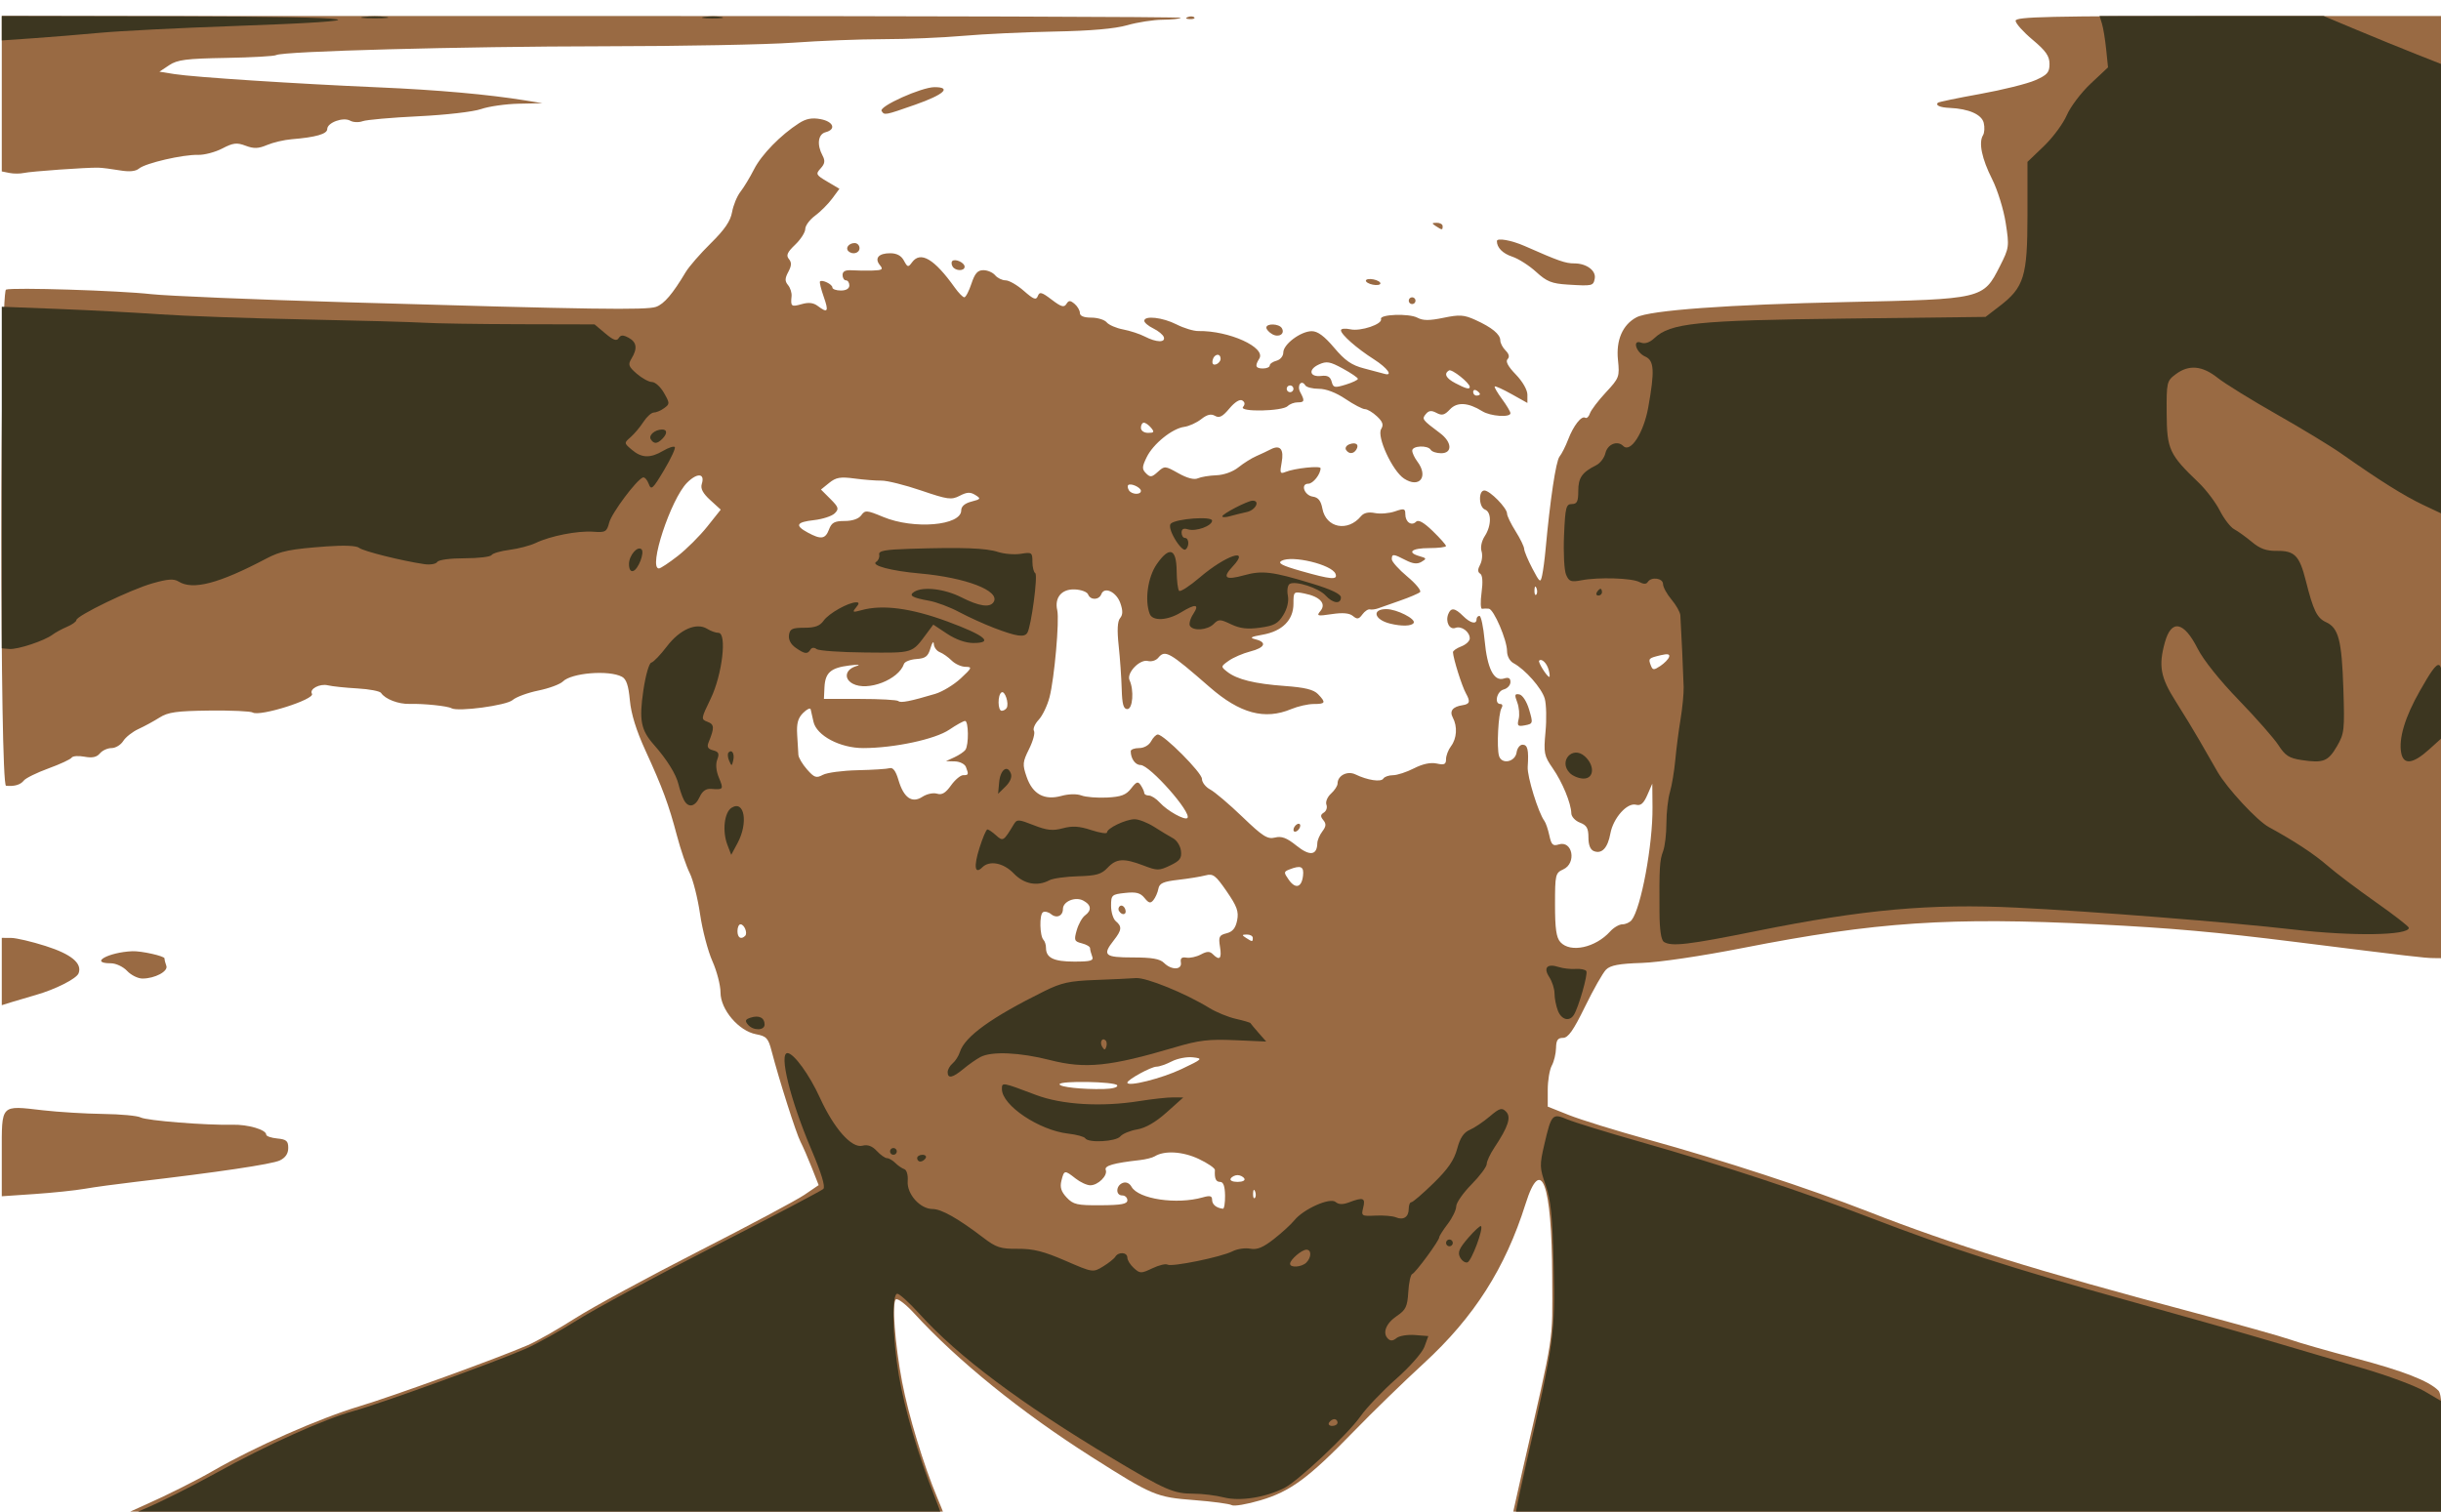 <?xml version="1.0" encoding="UTF-8" standalone="no"?>
<!-- Created with Inkscape (http://www.inkscape.org/) -->

<svg
   xmlns:dc="http://purl.org/dc/elements/1.1/"
   xmlns:cc="http://creativecommons.org/ns#"
   xmlns:rdf="http://www.w3.org/1999/02/22-rdf-syntax-ns#"
   xmlns:svg="http://www.w3.org/2000/svg"
   xmlns="http://www.w3.org/2000/svg"
   xmlns:sodipodi="http://sodipodi.sourceforge.net/DTD/sodipodi-0.dtd"
   xmlns:inkscape="http://www.inkscape.org/namespaces/inkscape"
   id="svg4206"
   version="1.1"
   inkscape:version="0.91 r13725"
   width="216"
   height="133.8"
   viewBox="0 0 216 133.8"
   sodipodi:docname="trumpBicolored.svg">
  <defs
     id="defs4210" />
  <sodipodi:namedview
     pagecolor="#ffffff"
     bordercolor="#666666"
     borderopacity="1"
     objecttolerance="10"
     gridtolerance="10"
     guidetolerance="10"
     inkscape:pageopacity="0"
     inkscape:pageshadow="2"
     inkscape:window-width="1920"
     inkscape:window-height="1005"
     id="namedview4208"
     showgrid="false"
     inkscape:zoom="4.4973681"
     inkscape:cx="113.9541"
     inkscape:cy="56.471591"
     inkscape:window-x="0"
     inkscape:window-y="0"
     inkscape:window-maximized="1"
     inkscape:current-layer="g4216" />
  <g
     id="g4216"
     transform="translate(0.157,1.415)">
    <path
       style="fill:#996a43"
       d="m 9.18,133.5 c 0.165,-0.165 1.778,-0.952 3.585,-1.749 1.807,-0.797 4.471,-2.134 5.921,-2.971 3.682,-2.124 9.412,-4.654 12.964,-5.721 2.995,-0.9 12.244,-4.258 14.907,-5.412 0.774,-0.335 2.669,-1.413 4.212,-2.394 1.543,-0.982 6.445,-3.643 10.893,-5.914 4.449,-2.271 8.659,-4.518 9.356,-4.992 l 1.267,-0.863 -0.598,-1.518 c -0.329,-0.835 -0.783,-1.877 -1.008,-2.316 -0.394,-0.768 -1.881,-5.44 -2.565,-8.061 C 67.823,90.476 67.659,90.301 66.747,90.13 65.213,89.842 63.6,87.948 63.6,86.435 63.6,85.796 63.277,84.547 62.882,83.661 62.487,82.775 61.996,80.903 61.791,79.5 c -0.205,-1.403 -0.616,-3.035 -0.913,-3.627 -0.297,-0.592 -0.805,-2.077 -1.128,-3.3 -0.739,-2.793 -1.276,-4.245 -2.798,-7.566 -0.808,-1.762 -1.266,-3.241 -1.374,-4.437 -0.118,-1.3 -0.31,-1.873 -0.697,-2.081 -1.147,-0.614 -4.462,-0.35 -5.229,0.417 -0.248,0.248 -1.228,0.61 -2.176,0.804 -0.949,0.194 -1.972,0.572 -2.275,0.84 -0.54,0.479 -4.844,1.055 -5.408,0.725 -0.338,-0.198 -2.481,-0.42 -3.719,-0.384 -0.98,0.028 -2.158,-0.427 -2.513,-0.972 -0.105,-0.16 -1.05,-0.339 -2.1,-0.398 -1.05,-0.059 -2.226,-0.183 -2.613,-0.276 -0.71,-0.172 -1.657,0.334 -1.401,0.748 0.303,0.49 -4.615,2.047 -5.242,1.66 -0.189,-0.117 -1.917,-0.194 -3.839,-0.172 -2.886,0.034 -3.653,0.141 -4.405,0.618 -0.5,0.317 -1.341,0.775 -1.869,1.017 -0.527,0.242 -1.133,0.72 -1.347,1.063 C 10.531,64.52 10.067,64.8 9.715,64.8 9.362,64.8 8.897,65.013 8.681,65.273 8.402,65.609 8.007,65.693 7.318,65.564 6.784,65.464 6.273,65.501 6.183,65.647 6.092,65.793 5.171,66.222 4.136,66.599 3.101,66.977 2.118,67.46 1.952,67.672 1.656,68.05 1.125,68.207 0.375,68.136 c -0.55,-0.052 -0.55,-43.724 0,-43.917 0.599,-0.21 10.027,0.084 12.825,0.4 1.403,0.158 9.232,0.484 17.4,0.724 21.638,0.635 26.462,0.705 27.3,0.401 0.715,-0.26 1.46,-1.134 2.621,-3.077 0.291,-0.486 1.289,-1.634 2.219,-2.55 1.228,-1.21 1.743,-1.966 1.883,-2.76 0.106,-0.602 0.44,-1.412 0.743,-1.8 0.303,-0.388 0.845,-1.284 1.204,-1.992 C 67.227,12.271 68.924,10.531 70.541,9.493 71.174,9.086 71.693,8.988 72.455,9.131 73.594,9.345 73.86,10.036 72.9,10.287 c -0.669,0.175 -0.792,1.093 -0.276,2.058 0.251,0.47 0.215,0.726 -0.163,1.143 -0.456,0.504 -0.418,0.578 0.588,1.172 l 1.074,0.634 -0.644,0.871 c -0.354,0.479 -1.034,1.16 -1.511,1.512 C 71.49,18.029 71.1,18.559 71.1,18.853 c 0,0.294 -0.403,0.921 -0.895,1.392 -0.697,0.668 -0.82,0.947 -0.555,1.266 0.255,0.307 0.242,0.592 -0.051,1.139 -0.309,0.577 -0.314,0.822 -0.023,1.172 0.202,0.243 0.342,0.687 0.311,0.985 -0.094,0.904 -0.021,0.961 0.892,0.699 0.616,-0.177 1.043,-0.128 1.425,0.161 0.886,0.672 0.994,0.505 0.529,-0.814 C 72.492,24.167 72.343,23.557 72.404,23.496 72.593,23.307 73.5,23.75 73.5,24.032 73.5,24.179 73.838,24.3 74.25,24.3 74.717,24.3 75,24.13 75,23.85 75,23.602 74.865,23.4 74.7,23.4 c -0.165,0 -0.3,-0.213 -0.3,-0.473 0,-0.329 0.251,-0.456 0.825,-0.418 0.454,0.03 1.28,0.04 1.837,0.023 0.85,-0.027 0.954,-0.102 0.649,-0.469 C 77.202,21.45 77.581,21 78.607,21 c 0.589,0 0.985,0.212 1.222,0.654 0.321,0.6 0.381,0.612 0.719,0.15 0.751,-1.027 1.971,-0.305 3.782,2.237 0.336,0.472 0.716,0.859 0.843,0.859 0.127,0 0.41,-0.54 0.628,-1.2 0.304,-0.92 0.551,-1.2 1.061,-1.2 0.366,0 0.833,0.203 1.039,0.45 0.205,0.247 0.622,0.45 0.926,0.45 0.304,0 1.029,0.418 1.611,0.929 0.874,0.767 1.09,0.847 1.24,0.457 0.154,-0.4 0.341,-0.351 1.226,0.324 0.834,0.636 1.096,0.714 1.298,0.387 0.209,-0.338 0.335,-0.341 0.726,-0.017 C 95.187,25.697 95.4,26.059 95.4,26.287 95.4,26.556 95.753,26.7 96.413,26.7 c 0.557,0 1.17,0.188 1.361,0.419 0.191,0.23 0.844,0.512 1.451,0.626 0.607,0.114 1.473,0.398 1.924,0.631 1.015,0.525 1.841,0.549 1.678,0.049 -0.067,-0.206 -0.483,-0.551 -0.925,-0.766 -0.442,-0.215 -0.803,-0.519 -0.803,-0.675 0,-0.489 1.623,-0.309 2.85,0.316 0.647,0.33 1.52,0.594 1.938,0.587 2.705,-0.046 6.013,1.455 5.386,2.444 C 110.864,30.979 110.947,31.2 111.6,31.2 c 0.33,0 0.6,-0.119 0.6,-0.265 0,-0.146 0.27,-0.336 0.6,-0.422 0.335,-0.088 0.6,-0.409 0.6,-0.729 0,-0.728 1.547,-1.885 2.52,-1.885 0.522,0 1.113,0.437 1.981,1.466 0.963,1.142 1.547,1.546 2.643,1.829 0.774,0.2 1.575,0.413 1.782,0.474 0.833,0.247 0.297,-0.511 -0.9,-1.274 -1.523,-0.97 -2.925,-2.205 -2.925,-2.576 0,-0.147 0.378,-0.185 0.84,-0.083 0.905,0.199 2.863,-0.462 2.705,-0.913 -0.146,-0.418 2.481,-0.511 3.222,-0.114 0.494,0.264 1.055,0.266 2.305,0.007 1.421,-0.295 1.814,-0.269 2.815,0.184 1.471,0.666 2.213,1.276 2.213,1.818 0,0.234 0.211,0.636 0.469,0.894 0.31,0.31 0.368,0.57 0.172,0.766 -0.196,0.196 0.052,0.657 0.731,1.355 C 134.571,32.35 135,33.097 135,33.522 l 0,0.73 -1.396,-0.78 c -0.768,-0.429 -1.441,-0.735 -1.496,-0.679 -0.056,0.055 0.235,0.556 0.646,1.113 0.411,0.556 0.746,1.121 0.746,1.254 0,0.397 -1.77,0.274 -2.486,-0.173 -1.262,-0.787 -2.239,-0.842 -2.872,-0.162 -0.47,0.504 -0.703,0.565 -1.182,0.309 -0.451,-0.241 -0.682,-0.217 -0.944,0.098 -0.373,0.45 -0.337,0.498 1.259,1.695 1.058,0.793 1.109,1.775 0.093,1.775 -0.403,0 -0.816,-0.135 -0.918,-0.3 -0.268,-0.433 -1.652,-0.37 -1.64,0.075 0.005,0.206 0.208,0.637 0.45,0.957 1.016,1.343 0.189,2.406 -1.176,1.512 -1.03,-0.675 -2.434,-3.718 -2.023,-4.385 0.23,-0.373 0.141,-0.642 -0.373,-1.125 C 121.315,35.086 120.837,34.8 120.624,34.8 c -0.213,0 -0.987,-0.405 -1.721,-0.9 -0.831,-0.561 -1.717,-0.9 -2.351,-0.9 -0.559,0 -1.102,-0.137 -1.206,-0.305 -0.343,-0.556 -0.765,0.012 -0.448,0.603 C 115.315,34.075 115.281,34.2 114.66,34.2 c -0.297,0 -0.688,0.148 -0.868,0.328 -0.468,0.468 -4.341,0.543 -3.954,0.077 0.193,-0.232 0.17,-0.426 -0.069,-0.574 -0.218,-0.135 -0.666,0.145 -1.14,0.713 -0.6,0.719 -0.893,0.869 -1.27,0.65 -0.352,-0.204 -0.698,-0.121 -1.226,0.294 -0.405,0.318 -1.078,0.624 -1.496,0.68 -1.066,0.143 -2.752,1.504 -3.326,2.686 -0.419,0.862 -0.427,1.054 -0.057,1.426 0.371,0.373 0.508,0.356 1.042,-0.127 0.601,-0.544 0.644,-0.541 1.823,0.122 0.772,0.434 1.392,0.596 1.719,0.449 0.281,-0.127 1.019,-0.248 1.639,-0.271 0.664,-0.024 1.466,-0.312 1.95,-0.701 0.452,-0.363 1.159,-0.808 1.572,-0.989 0.412,-0.18 0.992,-0.453 1.287,-0.606 0.838,-0.433 1.189,-0.01 0.969,1.167 -0.176,0.94 -0.138,1.031 0.348,0.833 0.801,-0.328 3.096,-0.569 3.096,-0.326 0,0.527 -0.666,1.369 -1.083,1.369 -0.72,0 -0.357,1.036 0.401,1.145 0.478,0.068 0.712,0.364 0.843,1.061 0.321,1.709 2.241,2.087 3.414,0.673 0.251,-0.302 0.664,-0.396 1.235,-0.282 0.472,0.094 1.271,0.028 1.774,-0.147 0.809,-0.282 0.915,-0.254 0.915,0.248 0,0.697 0.545,1.077 0.956,0.666 0.206,-0.206 0.683,0.064 1.474,0.831 0.643,0.624 1.17,1.218 1.17,1.32 0,0.102 -0.675,0.185 -1.5,0.185 -1.555,0 -2.001,0.389 -0.825,0.72 0.611,0.172 0.626,0.219 0.157,0.496 -0.374,0.221 -0.766,0.178 -1.41,-0.155 C 123.137,47.6 123,47.592 123,48.086 c 0,0.213 0.619,0.904 1.375,1.535 0.756,0.632 1.262,1.25 1.125,1.374 -0.137,0.124 -0.925,0.46 -1.75,0.748 -0.825,0.287 -1.702,0.597 -1.95,0.687 -0.247,0.091 -0.58,0.134 -0.739,0.096 -0.159,-0.038 -0.458,0.163 -0.666,0.447 -0.309,0.423 -0.459,0.448 -0.834,0.137 -0.315,-0.261 -0.896,-0.313 -1.869,-0.167 -1.287,0.193 -1.376,0.168 -1.003,-0.281 0.534,-0.644 -0.039,-1.267 -1.419,-1.543 -0.954,-0.191 -0.971,-0.174 -0.971,0.907 0,1.44 -0.986,2.431 -2.727,2.739 -1.066,0.189 -1.188,0.269 -0.63,0.41 1.047,0.264 0.84,0.739 -0.467,1.075 -0.642,0.165 -1.496,0.533 -1.897,0.817 -0.716,0.508 -0.719,0.525 -0.143,0.978 0.867,0.682 2.422,1.065 5.114,1.261 1.767,0.129 2.539,0.319 2.925,0.722 0.72,0.751 0.667,0.872 -0.385,0.872 -0.5,0 -1.394,0.203 -1.987,0.45 -2.348,0.981 -4.536,0.392 -7.212,-1.941 -3.607,-3.145 -3.946,-3.337 -4.566,-2.59 -0.191,0.23 -0.597,0.354 -0.901,0.274 -0.718,-0.188 -1.918,1.063 -1.629,1.696 C 100.206,59.686 100.078,61.35 99.6,61.35 c -0.344,0 -0.462,-0.422 -0.5,-1.8 -0.028,-0.99 -0.148,-2.708 -0.268,-3.818 -0.148,-1.37 -0.108,-2.15 0.125,-2.431 0.249,-0.3 0.255,-0.663 0.024,-1.327 -0.347,-0.995 -1.412,-1.503 -1.681,-0.801 -0.207,0.54 -0.969,0.556 -1.173,0.025 -0.085,-0.221 -0.618,-0.419 -1.185,-0.441 -1.159,-0.044 -1.802,0.725 -1.544,1.846 0.204,0.885 -0.254,6.04 -0.684,7.697 -0.193,0.743 -0.626,1.644 -0.964,2.003 -0.337,0.359 -0.523,0.799 -0.412,0.978 0.111,0.179 -0.084,0.898 -0.431,1.597 -0.579,1.164 -0.597,1.374 -0.218,2.472 0.53,1.535 1.568,2.101 3.084,1.682 0.641,-0.177 1.358,-0.191 1.768,-0.036 0.379,0.144 1.396,0.226 2.261,0.183 1.252,-0.063 1.686,-0.227 2.133,-0.804 0.477,-0.615 0.607,-0.657 0.859,-0.275 0.164,0.247 0.3,0.551 0.302,0.675 0.002,0.124 0.186,0.225 0.408,0.225 0.222,0 0.66,0.284 0.974,0.631 0.655,0.724 2.203,1.588 2.433,1.359 C 105.344,70.556 101.585,66.3 100.77,66.3 100.302,66.3 99.9,65.733 99.9,65.075 99.9,64.924 100.233,64.8 100.639,64.8 c 0.432,0 0.873,-0.249 1.061,-0.6 0.177,-0.33 0.444,-0.6 0.593,-0.6 0.542,0 3.907,3.379 3.907,3.923 0,0.307 0.329,0.731 0.73,0.943 0.402,0.212 1.682,1.299 2.845,2.417 1.81,1.739 2.226,2.004 2.887,1.838 0.591,-0.148 1.039,0.021 1.914,0.724 1.167,0.938 1.812,0.857 1.834,-0.229 0.005,-0.256 0.205,-0.724 0.445,-1.04 0.336,-0.444 0.355,-0.672 0.085,-0.998 -0.27,-0.326 -0.259,-0.479 0.049,-0.669 0.22,-0.136 0.321,-0.45 0.226,-0.699 -0.095,-0.249 0.087,-0.688 0.406,-0.977 0.319,-0.289 0.58,-0.69 0.58,-0.891 0,-0.713 0.868,-1.156 1.585,-0.809 1.066,0.516 2.263,0.696 2.464,0.37 0.102,-0.166 0.487,-0.301 0.855,-0.301 0.368,0 1.204,-0.273 1.857,-0.607 0.774,-0.395 1.476,-0.544 2.013,-0.426 0.672,0.147 0.825,0.076 0.825,-0.386 0,-0.312 0.198,-0.829 0.44,-1.149 0.516,-0.683 0.583,-1.742 0.159,-2.534 -0.31,-0.579 -0.011,-0.962 0.853,-1.093 0.656,-0.099 0.718,-0.315 0.305,-1.055 -0.351,-0.628 -1.111,-3.041 -1.144,-3.633 -0.007,-0.128 0.324,-0.361 0.737,-0.518 0.412,-0.157 0.75,-0.474 0.75,-0.706 0,-0.595 -0.74,-1.137 -1.273,-0.932 -0.513,0.197 -0.896,-0.533 -0.635,-1.212 0.233,-0.607 0.592,-0.566 1.308,0.15 0.646,0.646 1.2,0.784 1.2,0.3 0,-0.165 0.116,-0.3 0.257,-0.3 0.141,0 0.347,0.974 0.458,2.165 0.232,2.494 0.819,3.66 1.702,3.38 0.418,-0.133 0.583,-0.044 0.583,0.313 0,0.274 -0.27,0.569 -0.6,0.655 -0.613,0.16 -0.86,1.287 -0.282,1.287 0.175,0 0.216,0.165 0.091,0.366 -0.282,0.456 -0.44,3.493 -0.22,4.227 0.236,0.787 1.435,0.542 1.557,-0.317 0.053,-0.371 0.289,-0.675 0.525,-0.675 0.451,0 0.556,0.452 0.456,1.968 -0.056,0.84 0.943,4.069 1.479,4.782 0.124,0.165 0.32,0.744 0.437,1.287 0.176,0.821 0.314,0.954 0.822,0.793 1.23,-0.39 1.609,1.659 0.408,2.206 -0.695,0.317 -0.729,0.459 -0.729,3.123 -1e-5,2.126 0.113,2.916 0.475,3.316 0.882,0.975 3.098,0.5 4.404,-0.944 C 142.636,80.684 143.125,80.4 143.41,80.4 c 0.284,0 0.651,-0.169 0.814,-0.375 0.835,-1.052 1.876,-6.678 1.846,-9.975 l -0.019,-2.1 -0.439,1.006 c -0.327,0.748 -0.584,0.969 -1.002,0.859 -0.786,-0.206 -2.015,1.176 -2.268,2.549 -0.235,1.277 -0.75,1.829 -1.454,1.559 -0.319,-0.122 -0.488,-0.542 -0.488,-1.213 0,-0.818 -0.152,-1.083 -0.75,-1.31 -0.412,-0.157 -0.756,-0.525 -0.763,-0.818 -0.022,-0.902 -0.786,-2.755 -1.65,-4.001 -0.763,-1.101 -0.809,-1.335 -0.634,-3.224 0.104,-1.12 0.073,-2.441 -0.069,-2.935 -0.263,-0.918 -1.731,-2.585 -2.762,-3.137 -0.332,-0.178 -0.573,-0.626 -0.573,-1.066 0,-0.979 -1.172,-3.709 -1.612,-3.756 -0.186,-0.02 -0.453,-0.015 -0.593,0.01 -0.14,0.025 -0.163,-0.62 -0.051,-1.432 0.13,-0.948 0.087,-1.549 -0.121,-1.678 -0.23,-0.142 -0.232,-0.374 -0.007,-0.794 0.175,-0.326 0.231,-0.865 0.126,-1.196 -0.11,-0.347 0.01,-0.911 0.283,-1.328 0.6,-0.916 0.613,-2.129 0.025,-2.354 C 130.695,43.479 130.646,42 131.194,42 c 0.487,0 2.006,1.55 2.006,2.047 0,0.2 0.338,0.899 0.75,1.553 0.412,0.653 0.756,1.36 0.764,1.569 0.007,0.21 0.333,0.988 0.723,1.731 0.667,1.27 0.719,1.306 0.87,0.6 0.088,-0.412 0.223,-1.425 0.298,-2.25 0.406,-4.439 0.918,-7.852 1.237,-8.25 0.198,-0.247 0.54,-0.922 0.759,-1.5 0.47,-1.236 1.182,-2.146 1.518,-1.939 0.131,0.081 0.316,-0.091 0.412,-0.382 0.095,-0.291 0.729,-1.127 1.408,-1.857 1.189,-1.279 1.229,-1.385 1.074,-2.888 -0.18,-1.742 0.413,-3.106 1.634,-3.759 1.173,-0.628 8.141,-1.134 18.661,-1.356 11.991,-0.253 12.027,-0.261 13.495,-3.158 0.831,-1.639 0.846,-1.751 0.521,-3.845 -0.184,-1.186 -0.724,-2.927 -1.199,-3.869 -0.913,-1.81 -1.211,-3.24 -0.81,-3.889 0.133,-0.216 0.162,-0.711 0.064,-1.102 -0.186,-0.743 -1.328,-1.244 -3.004,-1.319 -0.869,-0.039 -1.289,-0.224 -1.049,-0.461 0.069,-0.068 1.745,-0.416 3.725,-0.773 1.98,-0.357 4.174,-0.902 4.875,-1.21 C 181.012,5.216 181.2,5.003 181.2,4.245 181.2,3.546 180.88,3.088 179.7,2.1 178.875,1.409 178.2,0.654 178.2,0.422 178.2,0.064 181.056,0 197.1,0 l 18.9,0 0,41.7 0,41.7 -0.825,-0.01 c -0.798,-0.01 -1.896,-0.138 -12.225,-1.431 -7.011,-0.877 -10.988,-1.231 -17.55,-1.561 -13.01,-0.654 -19.568,-0.215 -31.35,2.098 -3.669,0.72 -7.403,1.272 -8.941,1.322 -2,0.064 -2.764,0.208 -3.15,0.593 -0.28,0.28 -1.117,1.753 -1.859,3.274 -1.033,2.115 -1.491,2.765 -1.95,2.765 -0.463,0 -0.604,0.206 -0.617,0.9 -0.009,0.495 -0.178,1.195 -0.375,1.555 C 136.961,93.266 136.8,94.23 136.8,95.048 l 0,1.488 1.875,0.748 c 1.031,0.411 4.17,1.383 6.975,2.16 6.637,1.837 14.248,4.328 19.5,6.38 7.592,2.967 14.949,5.251 28.65,8.894 4.043,1.075 7.957,2.173 8.7,2.44 0.743,0.267 3.335,1.01 5.762,1.651 4.213,1.113 6.487,1.997 7.344,2.855 0.298,0.298 0.394,1.819 0.394,6.265 l 0,5.871 -41.25,0 c -22.688,0 -41.247,-0.101 -41.244,-0.225 0.003,-0.124 0.485,-2.317 1.069,-4.875 2.861,-12.514 2.64,-11.068 2.619,-17.1 -0.028,-8.269 -0.972,-10.852 -2.359,-6.45 -1.792,5.689 -4.558,10.026 -8.993,14.1 -1.796,1.65 -4.596,4.373 -6.222,6.052 -3.983,4.112 -5.59,5.297 -8.251,6.083 -1.199,0.354 -2.338,0.546 -2.531,0.427 -0.193,-0.119 -1.689,-0.32 -3.324,-0.447 -3.374,-0.261 -3.666,-0.385 -9.094,-3.833 -6.216,-3.948 -11.867,-8.524 -15.69,-12.704 -0.715,-0.782 -1.437,-1.336 -1.605,-1.233 -0.373,0.231 -0.098,3.928 0.544,7.313 0.558,2.941 1.904,7.368 3.119,10.262 0.501,1.193 0.911,2.272 0.911,2.399 0,0.127 -16.834,0.231 -37.41,0.231 -24.955,0 -37.31,-0.1 -37.11,-0.3 z M 108.246,104.4 c -0.011,-0.813 -0.15,-1.2 -0.431,-1.2 -0.384,0 -0.515,-0.296 -0.466,-1.05 0.011,-0.165 -0.637,-0.608 -1.438,-0.985 -1.415,-0.665 -3.028,-0.76 -3.886,-0.23 -0.203,0.126 -0.798,0.276 -1.322,0.335 -2.335,0.262 -3.156,0.499 -3.014,0.871 0.19,0.496 -0.679,1.358 -1.369,1.358 -0.296,0 -0.881,-0.27 -1.301,-0.6 -0.971,-0.764 -1.014,-0.758 -1.251,0.189 -0.147,0.585 -0.027,0.971 0.462,1.492 0.587,0.625 0.922,0.701 3.016,0.687 1.829,-0.012 2.355,-0.111 2.355,-0.442 0,-0.235 -0.203,-0.427 -0.45,-0.427 -0.605,0 -0.575,-0.871 0.037,-1.106 0.298,-0.115 0.601,0.016 0.781,0.338 0.612,1.093 3.999,1.597 6.307,0.939 0.642,-0.183 0.825,-0.134 0.825,0.222 0,0.41 0.375,0.717 0.956,0.784 0.113,0.013 0.199,-0.516 0.19,-1.176 z m 2.659,-0.356 c -0.096,-0.239 -0.167,-0.168 -0.181,0.181 -0.013,0.316 0.058,0.493 0.158,0.394 0.1,-0.1 0.11,-0.358 0.024,-0.575 z M 109.95,102.9 c -0.102,-0.165 -0.372,-0.3 -0.6,-0.3 -0.228,0 -0.498,0.135 -0.6,0.3 -0.106,0.171 0.153,0.3 0.6,0.3 0.447,0 0.706,-0.129 0.6,-0.3 z M 98.7,94.65 c -0.167,-0.333 -5.1,-0.422 -5.1,-0.092 -1.11e-4,0.246 2.002,0.463 3.9,0.421 0.791,-0.017 1.288,-0.153 1.2,-0.329 z m 5.695,-1.438 c 1.883,-0.896 1.919,-0.934 0.999,-1.039 -0.526,-0.059 -1.363,0.102 -1.86,0.359 C 103.037,92.79 102.428,93 102.182,93 101.706,93 99.6,94.153 99.6,94.414 c 0,0.395 3.041,-0.367 4.795,-1.202 z m -0.057,-9.437 c -0.063,-0.373 0.078,-0.496 0.486,-0.426 0.316,0.055 0.892,-0.071 1.281,-0.279 0.543,-0.291 0.789,-0.296 1.061,-0.024 0.603,0.603 0.803,0.395 0.632,-0.655 -0.144,-0.887 -0.074,-1.032 0.581,-1.196 0.534,-0.134 0.798,-0.456 0.935,-1.14 0.157,-0.785 -0.006,-1.239 -0.923,-2.571 -0.984,-1.428 -1.203,-1.594 -1.877,-1.414 -0.42,0.112 -1.504,0.288 -2.41,0.392 -1.328,0.152 -1.668,0.305 -1.757,0.789 -0.061,0.33 -0.257,0.779 -0.435,0.998 -0.263,0.324 -0.411,0.29 -0.793,-0.181 -0.367,-0.453 -0.74,-0.55 -1.714,-0.445 -1.187,0.128 -1.245,0.182 -1.245,1.144 0,0.555 0.189,1.166 0.42,1.358 0.564,0.468 0.53,0.791 -0.18,1.693 -1.037,1.318 -0.819,1.515 1.681,1.515 1.697,0 2.405,0.124 2.764,0.483 0.66,0.66 1.606,0.633 1.493,-0.042 z m -5.475,-4.554 c -0.095,-0.154 -0.05,-0.355 0.101,-0.448 0.15,-0.093 0.351,0.033 0.445,0.279 0.187,0.486 -0.264,0.625 -0.546,0.169 z m -2.381,4.005 C 96.382,82.964 96.3,82.642 96.3,82.508 c 0,-0.134 -0.328,-0.325 -0.729,-0.426 -0.664,-0.167 -0.704,-0.27 -0.451,-1.158 0.153,-0.536 0.481,-1.124 0.729,-1.308 C 96.468,79.16 96.414,78.682 95.7,78.3 c -0.707,-0.378 -1.8,0.073 -1.8,0.743 0,0.617 -0.562,0.862 -1.05,0.457 -0.233,-0.193 -0.557,-0.269 -0.719,-0.169 -0.329,0.203 -0.288,2.112 0.053,2.452 0.119,0.119 0.217,0.437 0.217,0.707 0,0.877 0.686,1.21 2.492,1.21 1.493,0 1.743,-0.075 1.59,-0.475 z M 110.7,81.6 c 0,-0.165 -0.236,-0.298 -0.525,-0.295 -0.449,0.004 -0.46,0.047 -0.075,0.295 0.566,0.366 0.6,0.366 0.6,0 z M 65.779,81.421 C 66.02,81.18 65.705,80.4 65.368,80.4 65.221,80.4 65.1,80.67 65.1,81 c 0,0.585 0.318,0.782 0.679,0.421 z m 49.366,-5.319 c 0.098,-0.827 -0.193,-0.958 -1.222,-0.551 -0.488,0.193 -0.492,0.26 -0.047,0.895 0.599,0.856 1.145,0.708 1.269,-0.344 z M 82.757,68.836 c 0.431,0.137 0.758,-0.056 1.235,-0.725 C 84.349,67.61 84.834,67.2 85.07,67.2 c 0.484,0 0.504,-0.058 0.247,-0.725 -0.1,-0.261 -0.539,-0.484 -0.975,-0.495 L 83.55,65.959 84.3,65.613 c 0.412,-0.191 0.849,-0.485 0.97,-0.655 0.309,-0.432 0.285,-2.558 -0.029,-2.558 -0.142,0 -0.77,0.347 -1.396,0.772 -1.254,0.851 -4.887,1.627 -7.62,1.628 -2.049,6e-4 -4.128,-1.104 -4.4,-2.335 -0.099,-0.448 -0.21,-0.941 -0.247,-1.095 -0.037,-0.155 -0.339,-0.01 -0.671,0.322 -0.456,0.456 -0.584,0.927 -0.523,1.931 0.044,0.73 0.092,1.53 0.107,1.778 0.014,0.247 0.357,0.827 0.763,1.288 0.644,0.732 0.821,0.793 1.403,0.481 0.367,-0.196 1.752,-0.38 3.079,-0.409 1.327,-0.029 2.604,-0.11 2.839,-0.181 0.284,-0.086 0.54,0.259 0.766,1.033 0.465,1.59 1.199,2.107 2.128,1.498 0.387,-0.253 0.963,-0.375 1.286,-0.273 z m 6.161,-7.584 C 89.154,60.87 88.766,59.685 88.466,59.871 88.11,60.091 88.124,61.5 88.482,61.5 c 0.155,0 0.351,-0.112 0.436,-0.248 z m -6.314,-1.251 c 0.634,-0.19 1.647,-0.804 2.25,-1.365 1.006,-0.936 1.041,-1.021 0.422,-1.028 -0.371,-0.004 -0.922,-0.255 -1.223,-0.556 -0.301,-0.301 -0.774,-0.635 -1.05,-0.741 -0.276,-0.106 -0.514,-0.433 -0.529,-0.727 C 82.458,55.29 82.328,55.455 82.183,55.95 c -0.216,0.74 -0.437,0.912 -1.246,0.969 -0.541,0.038 -1.038,0.233 -1.104,0.433 -0.464,1.393 -3.212,2.455 -4.528,1.751 -0.822,-0.44 -0.665,-1.261 0.297,-1.554 0.451,-0.137 0.213,-0.161 -0.602,-0.059 -1.655,0.207 -2.139,0.635 -2.202,1.947 L 72.75,60.45 l 3.199,0 c 1.76,0 3.285,0.086 3.39,0.19 0.19,0.189 1.069,0.017 3.264,-0.639 z m 54.282,-2.106 c -0.159,-0.609 -0.62,-1.061 -0.849,-0.832 -0.123,0.123 0.702,1.437 0.902,1.437 0.058,0 0.034,-0.272 -0.053,-0.605 z m 10.652,-1.159 c 0.086,-0.257 -0.129,-0.302 -0.734,-0.157 -1.085,0.261 -1.117,0.294 -0.888,0.892 0.17,0.442 0.264,0.449 0.846,0.062 0.36,-0.239 0.709,-0.598 0.776,-0.797 z m -11.733,-6.092 c -0.096,-0.239 -0.167,-0.168 -0.181,0.181 -0.013,0.316 0.058,0.493 0.158,0.394 0.1,-0.1 0.11,-0.358 0.024,-0.575 z m -17.786,-1.266 c -0.313,-0.817 -3.85,-1.67 -4.775,-1.152 -0.369,0.206 0.048,0.425 1.709,0.897 2.695,0.766 3.28,0.815 3.066,0.255 z M 59.818,47.797 c 0.779,-0.607 1.953,-1.778 2.609,-2.602 L 63.62,43.696 62.69,42.847 c -0.653,-0.596 -0.876,-1.02 -0.748,-1.423 0.303,-0.954 -0.396,-1.017 -1.296,-0.117 C 59.197,42.757 57.178,48.9 58.151,48.9 c 0.138,0 0.888,-0.496 1.667,-1.103 z M 73.2,45.45 c 0.233,-0.612 0.488,-0.75 1.385,-0.75 0.685,0 1.239,-0.191 1.469,-0.506 0.344,-0.471 0.48,-0.46 1.948,0.15 2.705,1.124 6.898,0.769 6.898,-0.584 0,-0.352 0.318,-0.626 0.904,-0.777 0.833,-0.216 0.86,-0.262 0.34,-0.586 -0.44,-0.275 -0.742,-0.26 -1.376,0.07 -0.737,0.382 -1.056,0.339 -3.419,-0.466 -1.433,-0.488 -3.009,-0.881 -3.502,-0.874 -0.493,0.007 -1.573,-0.077 -2.4,-0.188 -1.241,-0.166 -1.63,-0.099 -2.231,0.388 l -0.728,0.589 0.831,0.831 c 0.734,0.734 0.779,0.883 0.387,1.275 -0.244,0.244 -1.066,0.514 -1.825,0.6 -1.583,0.178 -1.729,0.47 -0.556,1.106 1.169,0.634 1.55,0.577 1.875,-0.278 z m 27.6,-3.418 c 0,-0.304 -0.914,-0.718 -1.123,-0.509 -0.075,0.075 -0.048,0.281 0.061,0.457 0.239,0.387 1.062,0.428 1.062,0.052 z M 101.7,36.45 C 101.495,36.203 101.208,36 101.063,36 100.918,36 100.8,36.203 100.8,36.45 c 0,0.259 0.271,0.45 0.637,0.45 0.532,0 0.575,-0.074 0.263,-0.45 z m 29.1,-2.982 c 0,-0.073 -0.135,-0.216 -0.3,-0.318 -0.165,-0.102 -0.3,-0.042 -0.3,0.132 0,0.175 0.135,0.318 0.3,0.318 0.165,0 0.3,-0.06 0.3,-0.132 z M 114.3,33 c 0,-0.165 -0.135,-0.3 -0.3,-0.3 -0.165,0 -0.3,0.135 -0.3,0.3 0,0.165 0.135,0.3 0.3,0.3 0.165,0 0.3,-0.135 0.3,-0.3 z m 5.7,-0.882 c 0,-0.1 -0.598,-0.508 -1.329,-0.907 -1.147,-0.627 -1.438,-0.677 -2.124,-0.364 -0.974,0.444 -0.826,1.137 0.215,1.012 0.552,-0.066 0.802,0.073 0.916,0.507 0.141,0.54 0.261,0.566 1.239,0.266 C 119.513,32.449 120,32.218 120,32.118 Z m 9.9,0.717 c 0,-0.351 -1.59,-1.616 -1.838,-1.462 -0.473,0.292 -0.276,0.687 0.563,1.128 0.921,0.485 1.275,0.578 1.275,0.334 z m -22.05,-2.486 c 0,-0.543 -0.587,-0.444 -0.704,0.119 -0.065,0.313 0.048,0.45 0.3,0.366 0.222,-0.074 0.404,-0.292 0.404,-0.485 z m 1.65,103.285 c 0,-0.253 2.007,-1.035 2.657,-1.035 0.317,0 0.895,0.266 1.285,0.59 l 0.708,0.59 -2.325,0.01 c -1.279,0.005 -2.325,-0.064 -2.325,-0.155 z M 0,100.706 c 0,-4.442 -0.155,-4.278 3.648,-3.844 1.376,0.157 3.768,0.302 5.317,0.323 1.548,0.02 3.042,0.159 3.32,0.308 0.531,0.284 5.807,0.704 8.115,0.646 1.38,-0.035 3,0.44 3,0.879 0,0.135 0.439,0.287 0.975,0.339 0.813,0.078 0.975,0.218 0.975,0.84 0,0.5 -0.247,0.865 -0.75,1.105 -0.696,0.334 -5.567,1.057 -12.75,1.893 -1.65,0.192 -3.675,0.468 -4.5,0.613 -0.825,0.145 -2.816,0.354 -4.425,0.464 L 0,104.471 0,100.706 Z M 0,84.579 0,81.6 0.825,81.604 c 0.454,0.002 1.834,0.326 3.068,0.72 2.269,0.724 3.241,1.533 2.903,2.415 C 6.613,85.216 4.725,86.17 3,86.658 2.422,86.821 1.511,87.09 0.975,87.256 L 0,87.558 0,84.579 Z M 11.091,84.525 C 10.74,84.15 10.1,83.85 9.654,83.85 7.689,83.85 9.42,82.874 11.55,82.781 c 0.786,-0.034 2.85,0.425 2.85,0.634 0,0.13 0.073,0.425 0.162,0.657 C 14.749,84.559 13.548,85.2 12.448,85.2 c -0.398,0 -1.009,-0.304 -1.357,-0.675 z M 114.3,72.035 c 0,-0.165 0.135,-0.383 0.3,-0.485 0.165,-0.102 0.3,-0.05 0.3,0.115 0,0.165 -0.135,0.383 -0.3,0.485 -0.165,0.102 -0.3,0.05 -0.3,-0.115 z m 19.927,-9.802 c 0.096,-0.381 0.038,-1.049 -0.128,-1.485 -0.254,-0.668 -0.224,-0.778 0.192,-0.696 0.282,0.056 0.651,0.631 0.861,1.345 0.357,1.211 0.346,1.252 -0.366,1.388 -0.64,0.122 -0.711,0.052 -0.56,-0.552 z M 122.85,53.783 C 121.439,53.436 121.2,52.5 122.522,52.5 c 0.909,0 2.631,0.873 2.414,1.224 -0.178,0.288 -1.055,0.313 -2.085,0.059 z m -3.901,-15.385 c -0.103,-0.166 0.03,-0.385 0.295,-0.487 0.574,-0.22 0.895,0.022 0.618,0.469 -0.249,0.403 -0.67,0.411 -0.914,0.018 z M 112.425,28.166 c -0.289,-0.163 -0.525,-0.425 -0.525,-0.581 0,-0.394 1.118,-0.36 1.366,0.041 0.313,0.506 -0.256,0.871 -0.841,0.54 z M 124.5,25.2 c 0,-0.165 0.135,-0.3 0.3,-0.3 0.165,0 0.3,0.135 0.3,0.3 0,0.165 -0.135,0.3 -0.3,0.3 -0.165,0 -0.3,-0.135 -0.3,-0.3 z m -3.43,-1.486 c -0.319,-0.116 -0.454,-0.285 -0.3,-0.375 0.154,-0.09 0.541,-0.069 0.86,0.046 0.319,0.116 0.454,0.285 0.3,0.375 -0.154,0.09 -0.541,0.069 -0.86,-0.046 z m 17.499,0.062 c -1.417,-0.088 -1.856,-0.264 -2.794,-1.123 -0.612,-0.561 -1.565,-1.169 -2.117,-1.351 C 132.814,21.024 132.3,20.502 132.3,19.925 c 0,-0.308 1.294,-0.077 2.467,0.44 3.026,1.335 3.597,1.534 4.386,1.534 1.08,0 1.941,0.642 1.805,1.345 -0.126,0.652 -0.195,0.667 -2.389,0.532 z M 84.138,22.18 C 84.029,22.004 84.015,21.785 84.107,21.693 84.354,21.446 85.2,21.831 85.2,22.191 c 0,0.407 -0.809,0.399 -1.062,-0.011 z M 74.908,20.808 C 74.628,20.528 74.967,20.1 75.468,20.1 75.705,20.1 75.9,20.302 75.9,20.55 c 0,0.452 -0.633,0.617 -0.992,0.258 z M 126.9,18.6 c -0.385,-0.249 -0.374,-0.291 0.075,-0.295 0.289,-0.003 0.525,0.13 0.525,0.295 0,0.366 -0.034,0.366 -0.6,0 z M 0.675,13.894 0,13.758 0,6.879 0,0 52.25,0 c 28.737,0 52.178,0.072 52.09,0.16 -0.088,0.088 -0.819,0.165 -1.625,0.171 C 101.909,0.337 100.507,0.554 99.6,0.814 98.494,1.13 96.368,1.316 93.15,1.377 90.51,1.427 86.865,1.599 85.05,1.759 83.235,1.918 80.062,2.051 78,2.052 75.938,2.054 72.36,2.194 70.05,2.362 67.74,2.53 60.18,2.674 53.25,2.681 40.675,2.695 24.834,3.12 24.284,3.46 24.125,3.558 22.122,3.672 19.833,3.711 16.315,3.772 15.539,3.872 14.811,4.357 L 13.95,4.931 15.3,5.145 c 1.703,0.27 10.748,0.858 18,1.17 5.269,0.227 9.727,0.624 13.05,1.162 l 1.5,0.243 -2.1,0.044 c -1.155,0.024 -2.656,0.238 -3.335,0.475 -0.692,0.241 -3.133,0.522 -5.55,0.638 -2.373,0.114 -4.592,0.31 -4.931,0.435 C 31.596,9.438 31.1,9.418 30.833,9.268 30.213,8.921 28.8,9.436 28.8,10.009 c 0,0.436 -1.022,0.728 -3.15,0.9 -0.66,0.053 -1.639,0.283 -2.175,0.51 -0.769,0.326 -1.17,0.339 -1.899,0.064 -0.781,-0.295 -1.1,-0.257 -2.065,0.246 -0.627,0.327 -1.596,0.581 -2.151,0.565 -1.323,-0.039 -4.635,0.728 -5.213,1.208 -0.309,0.256 -0.859,0.307 -1.726,0.159 C 9.722,13.541 8.88,13.436 8.55,13.427 c -1.017,-0.026 -5.965,0.325 -6.6,0.468 -0.33,0.074 -0.904,0.074 -1.275,-0.001 z M 77.852,8.404 C 77.604,8.001 81.388,6.3 82.533,6.3 c 1.558,0 0.831,0.663 -1.702,1.551 -2.708,0.95 -2.73,0.954 -2.978,0.552 z m 27.091,-8.309 c 0.217,-0.087 0.475,-0.076 0.575,0.024 0.1,0.1 -0.077,0.171 -0.394,0.158 -0.349,-0.014 -0.421,-0.085 -0.181,-0.181 z"
       id="path4220"
       inkscape:connector-curvature="0" />
    <path
       style="fill:#3c3620"
       d="m 9.783,133.497 c 0.166,-0.166 1.421,-0.767 2.787,-1.335 1.367,-0.568 4.203,-1.984 6.303,-3.148 4.567,-2.53 9.654,-4.823 12.312,-5.55 2.281,-0.624 12.577,-4.352 15.164,-5.49 0.99,-0.436 3.063,-1.588 4.607,-2.56 1.544,-0.972 7.001,-3.912 12.127,-6.533 5.126,-2.621 9.453,-4.898 9.616,-5.061 0.195,-0.195 -0.174,-1.403 -1.08,-3.533 C 69.77,95.933 68.75,91.8 69.526,91.8 c 0.551,0 1.938,1.908 2.864,3.938 1.25,2.743 2.815,4.509 3.773,4.258 0.457,-0.12 0.858,0.027 1.265,0.464 0.328,0.352 0.735,0.639 0.905,0.639 0.17,0 0.5,0.19 0.733,0.423 0.233,0.233 0.591,0.479 0.796,0.548 0.214,0.071 0.343,0.524 0.302,1.06 -0.087,1.143 1.098,2.47 2.205,2.47 0.777,0 2.255,0.836 4.476,2.531 1.156,0.882 1.534,1.005 3.062,0.991 1.358,-0.012 2.285,0.22 4.194,1.048 2.436,1.057 2.456,1.06 3.342,0.521 0.49,-0.298 0.982,-0.688 1.092,-0.867 0.285,-0.461 1.065,-0.403 1.065,0.079 0,0.222 0.259,0.638 0.577,0.925 0.542,0.491 0.64,0.492 1.635,0.019 0.582,-0.276 1.187,-0.423 1.344,-0.326 0.369,0.228 4.764,-0.673 5.75,-1.179 0.415,-0.213 1.12,-0.317 1.565,-0.232 0.609,0.116 1.128,-0.095 2.095,-0.852 0.707,-0.553 1.522,-1.299 1.811,-1.657 0.808,-0.999 3.145,-2.042 3.645,-1.627 0.286,0.238 0.643,0.247 1.212,0.03 1.236,-0.47 1.453,-0.388 1.238,0.467 -0.188,0.747 -0.151,0.771 1.092,0.711 0.708,-0.034 1.516,0.035 1.797,0.153 0.669,0.282 1.139,-0.03 1.139,-0.756 0,-0.32 0.105,-0.582 0.234,-0.582 0.129,0 1.011,-0.759 1.961,-1.686 1.277,-1.247 1.821,-2.039 2.089,-3.04 0.258,-0.966 0.577,-1.446 1.114,-1.677 0.414,-0.178 1.209,-0.711 1.766,-1.186 0.877,-0.745 1.072,-0.804 1.441,-0.436 0.483,0.483 0.208,1.337 -1.027,3.191 -0.373,0.559 -0.678,1.214 -0.678,1.455 0,0.241 -0.608,1.054 -1.35,1.808 -0.743,0.753 -1.35,1.626 -1.35,1.94 0,0.314 -0.338,1.013 -0.75,1.554 -0.412,0.541 -0.75,1.071 -0.75,1.179 0,0.298 -2.09,3.143 -2.389,3.252 -0.144,0.052 -0.302,0.77 -0.351,1.594 -0.077,1.285 -0.219,1.586 -0.998,2.111 -0.974,0.657 -1.313,1.51 -0.803,2.02 0.221,0.221 0.448,0.205 0.756,-0.05 0.242,-0.201 0.975,-0.324 1.629,-0.272 l 1.188,0.093 -0.341,0.94 c -0.191,0.525 -1.297,1.783 -2.506,2.85 -1.191,1.051 -2.608,2.538 -3.151,3.305 -1.138,1.61 -5.509,5.724 -6.745,6.35 -1.663,0.842 -3.914,1.195 -5.334,0.838 -0.727,-0.183 -1.941,-0.333 -2.698,-0.333 -1.762,0 -2.486,-0.315 -7.161,-3.116 C 90.183,122.823 84.624,118.659 81.211,114.888 80.321,113.905 79.437,113.1 79.246,113.1 c -0.51,0 -0.438,3.854 0.134,7.222 0.506,2.976 1.708,7.057 3.155,10.711 0.475,1.201 0.864,2.314 0.864,2.475 0,0.188 -13.179,0.292 -36.96,0.292 -24.853,0 -36.861,-0.099 -36.657,-0.303 z M 118.2,124.5 c 0,-0.165 -0.127,-0.3 -0.282,-0.3 -0.155,0 -0.366,0.135 -0.468,0.3 -0.102,0.165 0.025,0.3 0.282,0.3 0.257,0 0.468,-0.135 0.468,-0.3 z m -2.76,-14.16 c 0.46,-0.46 0.465,-1.14 0.009,-1.14 -0.419,0 -1.449,0.886 -1.449,1.246 0,0.381 1.029,0.305 1.44,-0.106 z m -5.34,23.314 c 0,-0.08 0.492,-0.351 1.093,-0.602 1.018,-0.425 1.156,-0.416 2.025,0.141 l 0.932,0.597 -2.025,0.005 c -1.114,0.003 -2.025,-0.061 -2.025,-0.141 z m 23.861,-1.122 c 0.118,-0.697 0.54,-2.688 0.939,-4.425 2.466,-10.747 2.562,-11.441 2.424,-17.407 -0.103,-4.464 -0.241,-5.873 -0.705,-7.202 -0.54,-1.546 -0.548,-1.777 -0.123,-3.6 0.631,-2.709 0.705,-2.789 2.045,-2.228 0.61,0.255 3.471,1.137 6.359,1.959 7.432,2.116 14.313,4.385 20.4,6.726 7.122,2.739 12.654,4.518 22.95,7.38 4.785,1.33 10.523,2.962 12.75,3.627 2.228,0.665 5.815,1.723 7.972,2.351 2.157,0.628 4.587,1.533 5.4,2.01 l 1.478,0.868 0.082,5.604 0.082,5.604 -41.133,0 -41.133,0 0.214,-1.268 z m -4.917,-22.649 c -0.235,-0.44 -0.088,-0.794 0.72,-1.728 0.559,-0.646 1.069,-1.114 1.134,-1.04 0.22,0.251 -0.845,3.091 -1.203,3.207 -0.195,0.063 -0.488,-0.134 -0.651,-0.438 z M 127.8,108.6 c 0,-0.165 0.135,-0.3 0.3,-0.3 0.165,0 0.3,0.135 0.3,0.3 0,0.165 -0.135,0.3 -0.3,0.3 -0.165,0 -0.3,-0.135 -0.3,-0.3 z M 81,101.1 c 0,-0.165 0.21,-0.3 0.468,-0.3 0.257,0 0.384,0.135 0.282,0.3 -0.102,0.165 -0.312,0.3 -0.468,0.3 C 81.127,101.4 81,101.265 81,101.1 Z m -2.4,-0.6 c 0,-0.165 0.135,-0.3 0.3,-0.3 0.165,0 0.3,0.135 0.3,0.3 0,0.165 -0.135,0.3 -0.3,0.3 -0.165,0 -0.3,-0.135 -0.3,-0.3 z m 17.275,-1.16 c -0.088,-0.143 -0.765,-0.328 -1.505,-0.412 -2.572,-0.29 -5.865,-2.5 -5.869,-3.938 -0.002,-0.628 -0.009,-0.629 3.016,0.515 2.296,0.868 5.798,1.076 9.132,0.543 1.155,-0.185 2.505,-0.332 3,-0.328 l 0.9,0.007 -1.471,1.318 c -0.965,0.865 -1.862,1.384 -2.608,1.51 -0.625,0.106 -1.296,0.384 -1.491,0.619 -0.387,0.466 -2.84,0.597 -3.106,0.166 z M 83.7,93.487 c 0,-0.227 0.197,-0.577 0.438,-0.777 0.241,-0.2 0.529,-0.65 0.64,-1 0.437,-1.378 2.773,-3.063 7.471,-5.391 1.513,-0.75 2.23,-0.908 4.5,-0.991 1.485,-0.055 3.108,-0.131 3.606,-0.169 0.911,-0.07 4.378,1.342 6.506,2.649 0.612,0.376 1.668,0.808 2.348,0.961 0.68,0.153 1.26,0.324 1.288,0.379 0.028,0.056 0.353,0.445 0.721,0.865 l 0.67,0.764 -2.77,-0.121 c -2.32,-0.101 -3.184,0.002 -5.32,0.635 -5.735,1.7 -7.912,1.923 -11.02,1.13 -2.7,-0.689 -5.178,-0.8 -6.175,-0.276 -0.36,0.19 -1.037,0.662 -1.503,1.05 C 84.139,93.996 83.7,94.087 83.7,93.487 Z m 13.981,-2.805 c -0.305,-0.305 -0.557,0.154 -0.306,0.559 0.189,0.306 0.26,0.306 0.361,0.001 0.069,-0.208 0.045,-0.461 -0.055,-0.56 z M 66.021,89.275 c -0.281,-0.339 -0.229,-0.464 0.261,-0.619 0.729,-0.231 1.218,0.015 1.218,0.612 0,0.556 -1.02,0.561 -1.479,0.007 z m 71.672,-1.245 C 137.532,87.607 137.4,86.927 137.4,86.52 c 0,-0.408 -0.21,-1.061 -0.466,-1.453 -0.548,-0.836 -0.18,-1.221 0.844,-0.885 0.37,0.121 1.035,0.196 1.478,0.166 0.443,-0.03 0.875,0.057 0.959,0.195 0.16,0.259 -0.688,3.226 -1.109,3.882 -0.398,0.62 -1.102,0.424 -1.413,-0.395 z m 9.384,-6.077 c -0.244,-0.155 -0.379,-1.062 -0.389,-2.62 -0.026,-3.928 0.013,-4.597 0.32,-5.402 0.161,-0.424 0.293,-1.538 0.293,-2.478 0,-0.939 0.14,-2.179 0.311,-2.755 0.171,-0.576 0.385,-1.858 0.476,-2.848 0.091,-0.99 0.3,-2.61 0.465,-3.6 0.165,-0.99 0.289,-2.272 0.275,-2.85 -0.024,-0.992 -0.221,-5.264 -0.293,-6.352 -0.018,-0.276 -0.371,-0.903 -0.783,-1.393 -0.412,-0.49 -0.75,-1.108 -0.75,-1.373 0,-0.53 -1.048,-0.67 -1.351,-0.181 -0.124,0.2 -0.373,0.201 -0.743,0.002 -0.664,-0.355 -3.623,-0.446 -5.121,-0.157 -0.93,0.179 -1.103,0.116 -1.365,-0.495 -0.165,-0.385 -0.246,-1.95 -0.18,-3.476 0.107,-2.485 0.179,-2.775 0.69,-2.775 0.462,0 0.57,-0.22 0.57,-1.163 0,-1.17 0.336,-1.65 1.594,-2.277 0.347,-0.173 0.709,-0.65 0.806,-1.06 0.19,-0.803 1.064,-1.155 1.582,-0.637 0.64,0.64 1.804,-1.157 2.209,-3.412 0.583,-3.243 0.529,-4.155 -0.264,-4.504 -0.829,-0.365 -1.174,-1.544 -0.361,-1.231 0.332,0.127 0.762,-0.018 1.161,-0.394 1.437,-1.35 3.691,-1.581 16.917,-1.739 l 12.394,-0.147 1.229,-0.943 c 2.187,-1.677 2.482,-2.636 2.482,-8.061 l 0,-4.719 1.451,-1.391 c 0.798,-0.765 1.711,-2 2.03,-2.743 0.319,-0.743 1.27,-2 2.113,-2.792 l 1.534,-1.44 -0.164,-1.598 C 186.124,2.069 185.956,1.046 185.84,0.675 L 185.63,0 l 9.909,0 9.909,0 2.951,1.236 c 1.623,0.68 3.997,1.649 5.276,2.153 l 2.325,0.918 0,19.894 0,19.894 -1.725,-0.813 c -1.674,-0.789 -3.877,-2.17 -7.275,-4.564 -0.907,-0.639 -3.473,-2.196 -5.7,-3.46 -2.228,-1.264 -4.576,-2.716 -5.22,-3.227 -1.373,-1.09 -2.555,-1.191 -3.717,-0.317 -0.788,0.593 -0.813,0.703 -0.795,3.473 0.021,3.176 0.23,3.628 2.823,6.11 0.663,0.635 1.51,1.753 1.882,2.485 0.372,0.732 0.946,1.475 1.275,1.65 0.329,0.175 1.033,0.682 1.564,1.125 0.718,0.6 1.283,0.802 2.205,0.789 1.574,-0.022 2.004,0.42 2.561,2.631 0.67,2.658 0.989,3.312 1.798,3.681 1.103,0.503 1.389,1.604 1.528,5.893 0.119,3.663 0.085,3.973 -0.572,5.097 -0.779,1.334 -1.206,1.5 -3.127,1.212 -1.095,-0.164 -1.446,-0.389 -2.037,-1.304 -0.392,-0.608 -1.975,-2.408 -3.516,-4 -1.68,-1.735 -3.139,-3.561 -3.643,-4.56 -1.218,-2.414 -2.323,-2.628 -2.897,-0.56 -0.58,2.088 -0.393,3.106 0.962,5.24 0.701,1.104 1.643,2.652 2.094,3.441 0.45,0.789 1.171,2.041 1.601,2.784 0.857,1.478 3.496,4.322 4.538,4.891 2.247,1.226 4.013,2.387 5.192,3.414 0.743,0.646 2.666,2.101 4.275,3.232 1.609,1.131 2.925,2.153 2.925,2.271 0,0.682 -4.989,0.756 -10.2,0.153 -5.46,-0.633 -17.869,-1.614 -24.5,-1.939 -7.637,-0.373 -13.561,0.16 -23.029,2.071 -6.039,1.219 -7.515,1.392 -8.194,0.961 z M 89.55,75.9 C 88.646,74.957 87.406,74.714 86.765,75.355 86.099,76.021 85.992,75.295 86.512,73.646 86.797,72.741 87.114,72 87.217,72 c 0.102,0 0.445,0.234 0.762,0.521 0.62,0.561 0.672,0.528 1.572,-0.969 0.279,-0.464 0.407,-0.458 1.76,0.073 1.174,0.461 1.679,0.515 2.58,0.274 0.851,-0.227 1.457,-0.189 2.515,0.16 C 97.173,72.311 97.8,72.405 97.8,72.267 97.8,71.895 99.466,71.1 100.244,71.1 c 0.371,0 1.154,0.307 1.74,0.682 0.586,0.375 1.336,0.828 1.666,1.005 0.33,0.178 0.643,0.678 0.695,1.113 0.078,0.649 -0.093,0.88 -0.958,1.292 -0.981,0.468 -1.14,0.468 -2.355,0.004 -1.75,-0.668 -2.406,-0.627 -3.182,0.199 -0.542,0.577 -0.993,0.706 -2.623,0.751 -1.083,0.03 -2.221,0.189 -2.528,0.354 C 91.638,77.069 90.453,76.843 89.55,75.9 Z M 64.21,73.367 c -0.467,-1.214 -0.277,-2.884 0.374,-3.287 1.136,-0.703 1.482,1.34 0.528,3.12 l -0.563,1.05 -0.339,-0.883 z M 60.352,69.375 C 60.204,69.086 59.991,68.465 59.878,67.995 59.667,67.112 58.853,65.806 57.7,64.5 c -1.144,-1.296 -1.312,-2.161 -0.93,-4.782 0.195,-1.34 0.506,-2.435 0.705,-2.482 0.196,-0.047 0.814,-0.689 1.374,-1.427 1.147,-1.512 2.625,-2.157 3.578,-1.561 0.31,0.194 0.755,0.352 0.989,0.352 0.776,0 0.341,3.71 -0.684,5.826 -0.866,1.787 -0.871,1.829 -0.274,2.052 0.602,0.225 0.616,0.525 0.087,1.815 -0.165,0.403 -0.063,0.585 0.397,0.705 0.498,0.13 0.571,0.292 0.37,0.82 -0.158,0.417 -0.102,1.011 0.154,1.62 0.425,1.011 0.39,1.061 -0.688,0.974 -0.46,-0.037 -0.782,0.188 -1.023,0.717 -0.407,0.893 -1.017,1 -1.403,0.246 z m 27.904,-1.552 c 0.102,-1.113 0.726,-1.579 1.036,-0.773 0.119,0.311 -0.058,0.746 -0.469,1.15 l -0.661,0.65 0.094,-1.027 z m 50.501,-0.81 c -1.042,-1.042 0.235,-2.467 1.326,-1.479 0.892,0.808 0.827,1.966 -0.111,1.966 -0.401,0 -0.947,-0.219 -1.215,-0.486 z M 64.359,65.912 c -0.128,-0.296 -0.149,-0.622 -0.046,-0.725 0.305,-0.305 0.55,0.123 0.41,0.714 -0.124,0.524 -0.14,0.525 -0.364,0.011 z m 147.965,-0.675 c -0.244,-1.276 0.329,-3.181 1.66,-5.518 C 215.804,56.524 216,56.604 216,60.54 l 0,3.29 -1.201,1.085 c -1.433,1.295 -2.268,1.403 -2.475,0.322 z M 70.25,55.921 c -0.429,-0.3 -0.649,-0.72 -0.592,-1.125 C 69.736,54.251 69.948,54.15 71.017,54.15 c 0.95,0 1.379,-0.159 1.715,-0.636 C 73.18,52.877 74.92,51.9 75.607,51.9 c 0.279,0 0.273,0.112 -0.023,0.469 -0.343,0.414 -0.286,0.44 0.488,0.225 1.861,-0.517 4.389,-0.184 7.605,1.002 3.327,1.227 4.141,1.904 2.291,1.904 -0.674,0 -1.545,-0.307 -2.311,-0.814 l -1.229,-0.814 -0.549,0.739 c -1.361,1.832 -1.153,1.765 -5.442,1.729 -2.193,-0.019 -4.145,-0.155 -4.336,-0.302 -0.21,-0.162 -0.425,-0.143 -0.543,0.047 -0.264,0.428 -0.508,0.397 -1.309,-0.164 z M 0,40.854 0,25.736 5.025,25.932 c 2.764,0.108 6.78,0.32 8.925,0.471 2.145,0.151 7.883,0.356 12.75,0.454 4.867,0.098 9.66,0.231 10.65,0.294 0.99,0.063 4.793,0.123 8.452,0.132 l 6.652,0.016 0.95,0.799 c 0.711,0.599 1.009,0.704 1.185,0.419 0.181,-0.292 0.383,-0.301 0.873,-0.039 0.726,0.388 0.806,0.953 0.263,1.843 -0.328,0.538 -0.27,0.706 0.467,1.346 0.463,0.402 1.07,0.732 1.35,0.733 0.28,9e-4 0.754,0.434 1.055,0.963 0.522,0.917 0.523,0.979 0.018,1.348 C 58.324,34.926 57.912,35.1 57.7,35.1 c -0.212,0 -0.625,0.371 -0.918,0.825 -0.292,0.454 -0.802,1.061 -1.132,1.35 -0.598,0.523 -0.598,0.527 0.108,1.125 0.866,0.734 1.63,0.759 2.761,0.091 0.474,-0.28 0.938,-0.433 1.032,-0.339 0.093,0.093 -0.332,1.013 -0.946,2.044 -1.007,1.69 -1.14,1.809 -1.36,1.214 -0.134,-0.363 -0.366,-0.615 -0.514,-0.56 -0.57,0.211 -2.758,3.142 -2.981,3.993 -0.215,0.822 -0.328,0.886 -1.418,0.807 -1.371,-0.099 -3.781,0.372 -5.081,0.994 -0.495,0.237 -1.538,0.511 -2.318,0.61 -0.78,0.099 -1.497,0.308 -1.593,0.463 C 43.243,47.873 42.168,48 40.95,48 c -1.282,0 -2.3,0.138 -2.418,0.329 -0.112,0.181 -0.626,0.267 -1.143,0.191 -1.996,-0.293 -5.412,-1.148 -5.768,-1.443 -0.232,-0.193 -1.32,-0.241 -2.872,-0.128 -3.225,0.235 -4.071,0.406 -5.349,1.081 -4.194,2.214 -6.496,2.815 -7.757,2.028 -0.424,-0.265 -0.953,-0.227 -2.321,0.164 C 11.39,50.773 6.6,53.091 6.6,53.475 6.6,53.606 6.229,53.871 5.775,54.064 5.321,54.258 4.747,54.57 4.5,54.757 3.783,55.301 1.413,56.088 0.675,56.027 L 0,55.972 0,40.854 Z m 87.868,13.336 c -0.925,-0.352 -2.342,-0.995 -3.15,-1.429 -0.808,-0.434 -2.007,-0.885 -2.666,-1.002 C 80.55,51.491 80.226,51.295 80.743,50.967 81.513,50.479 83.422,50.701 84.9,51.45 c 1.593,0.807 2.543,0.946 2.869,0.42 0.608,-0.983 -2.442,-2.162 -6.533,-2.525 -2.552,-0.227 -4.371,-0.713 -3.856,-1.032 0.193,-0.12 0.311,-0.408 0.261,-0.64 -0.072,-0.335 0.497,-0.441 2.759,-0.512 4.587,-0.144 6.683,-0.068 7.757,0.281 0.554,0.18 1.465,0.252 2.025,0.162 C 91.142,47.447 91.2,47.487 91.2,48.301 c 0,0.475 0.113,0.933 0.251,1.018 0.251,0.155 -0.356,4.723 -0.702,5.283 -0.26,0.421 -0.951,0.322 -2.88,-0.412 z m 17.273,-0.203 c -0.106,-0.172 0.024,-0.645 0.289,-1.05 0.585,-0.893 0.215,-0.939 -1.099,-0.138 -1.183,0.721 -2.499,0.782 -2.75,0.127 -0.462,-1.203 -0.174,-3.255 0.617,-4.397 1.122,-1.619 1.746,-1.409 1.765,0.591 0.008,0.857 0.106,1.65 0.218,1.762 0.112,0.112 0.934,-0.421 1.827,-1.184 2.325,-1.986 4.552,-2.717 2.891,-0.948 -0.929,0.989 -0.614,1.216 1.042,0.752 1.579,-0.442 2.51,-0.328 6.003,0.738 1.692,0.516 2.555,0.928 2.555,1.22 0,0.629 -0.713,0.544 -1.351,-0.161 -0.604,-0.668 -2.682,-1.337 -3.186,-1.026 -0.178,0.11 -0.25,0.566 -0.161,1.013 0.102,0.511 -0.045,1.155 -0.396,1.732 -0.464,0.762 -0.815,0.954 -2.059,1.125 -1.122,0.154 -1.769,0.079 -2.565,-0.299 -0.976,-0.463 -1.104,-0.465 -1.544,-0.025 -0.541,0.541 -1.802,0.642 -2.095,0.167 z M 141.15,51 c 0.102,-0.165 0.245,-0.3 0.318,-0.3 0.073,0 0.132,0.135 0.132,0.3 0,0.165 -0.143,0.3 -0.318,0.3 -0.175,0 -0.234,-0.135 -0.132,-0.3 z M 55.5,48.512 c 0,-0.762 0.762,-1.65 1.113,-1.299 C 56.895,47.495 56.324,48.977 55.875,49.125 55.643,49.203 55.5,48.969 55.5,48.512 Z m 48.313,-2.206 c -0.388,-0.657 -0.536,-1.203 -0.372,-1.367 0.444,-0.444 3.659,-0.684 3.659,-0.273 0,0.472 -1.444,0.993 -2.14,0.772 -0.384,-0.122 -0.56,-0.03 -0.56,0.292 0,0.259 0.135,0.47 0.3,0.47 0.374,0 0.397,0.805 0.029,1.032 -0.149,0.092 -0.561,-0.325 -0.916,-0.926 z M 108,44.291 C 108,44.07 110.26,42.9 110.688,42.9 c 0.685,0 0.258,0.837 -0.513,1.005 -0.454,0.099 -1.129,0.267 -1.5,0.372 -0.371,0.106 -0.675,0.112 -0.675,0.013 z M 57.429,37.466 c -0.218,-0.352 0.363,-0.854 0.996,-0.862 0.474,-0.006 0.481,0.369 0.015,0.835 -0.449,0.449 -0.745,0.456 -1.011,0.026 z M 0,1.082 0,0 15.525,0.031 C 32.573,0.064 34.465,0.399 20.4,0.894 15.697,1.059 10.432,1.326 8.7,1.487 6.968,1.647 4.301,1.865 2.775,1.971 L 0,2.164 0,1.082 Z M 32.025,0.083 c 0.536,-0.067 1.414,-0.067 1.95,0 0.536,0.067 0.098,0.121 -0.975,0.121 -1.073,0 -1.511,-0.054 -0.975,-0.121 z m 30.154,0.002 c 0.456,-0.069 1.131,-0.067 1.5,0.004 C 64.048,0.16 63.675,0.216 62.85,0.214 62.025,0.212 61.723,0.154 62.179,0.085 Z"
       id="path4218"
       inkscape:connector-curvature="0" />
  </g>
</svg>
